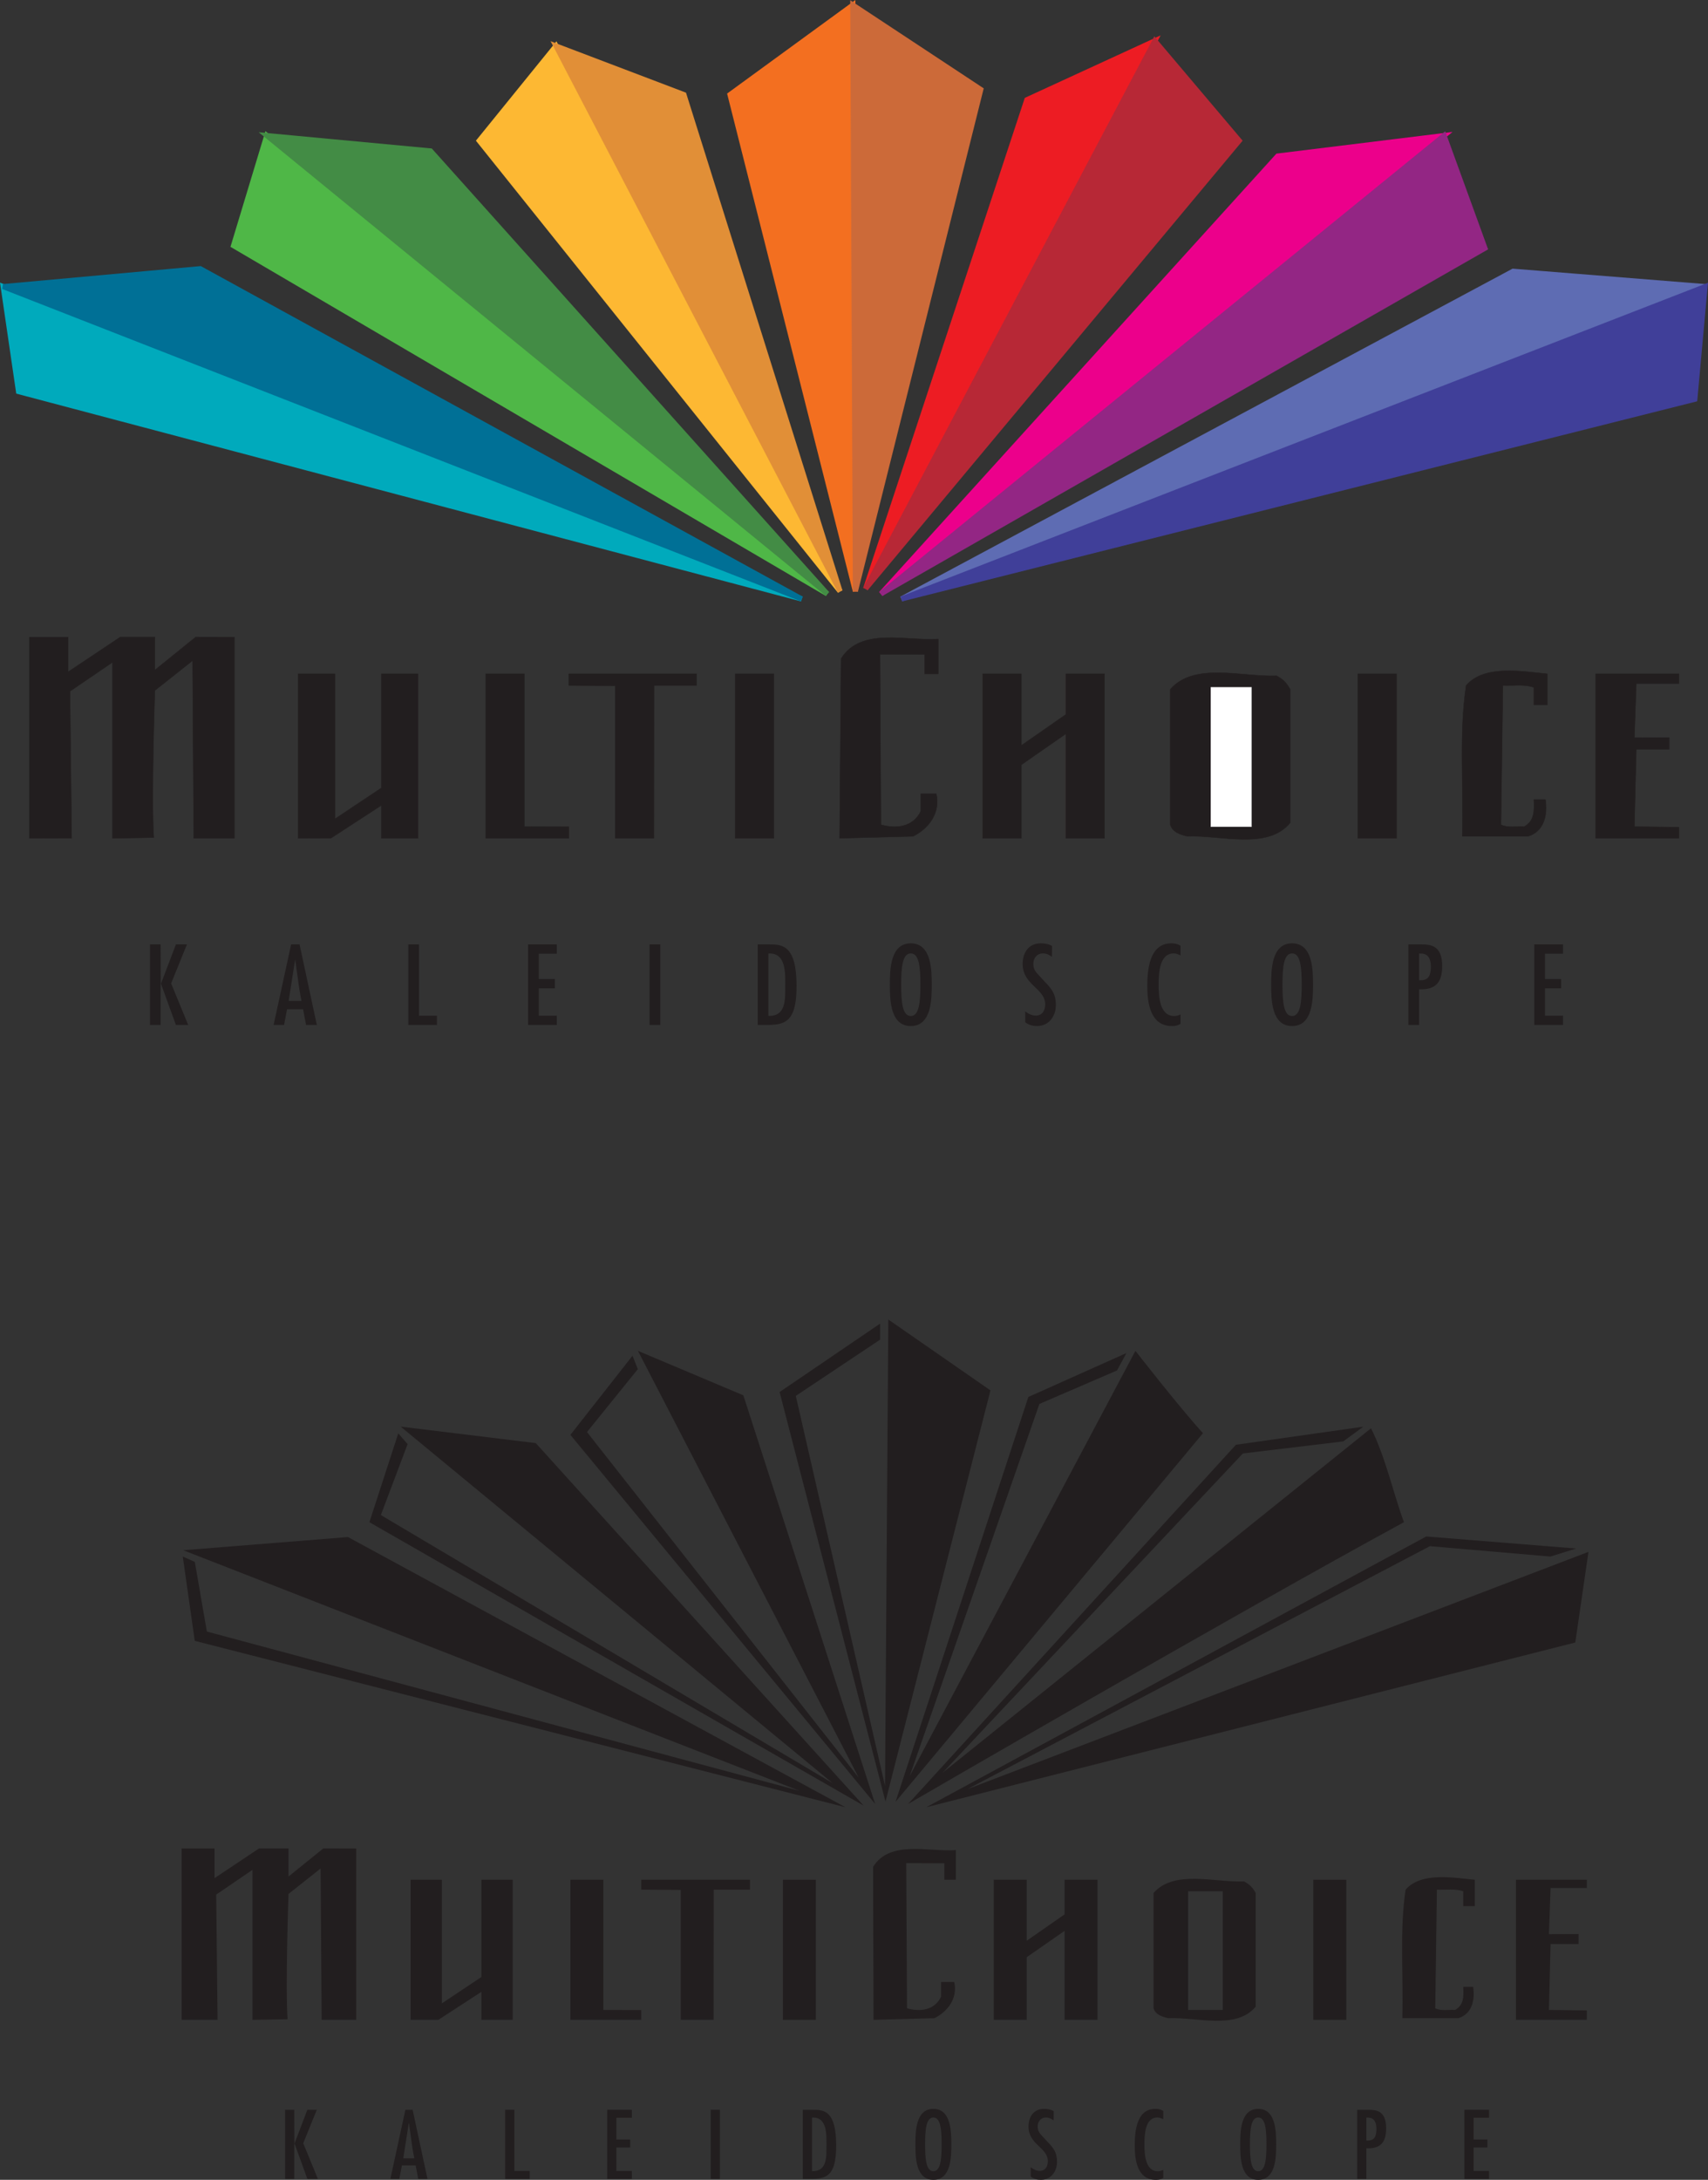 <?xml version="1.0" encoding="UTF-8"?>
<svg xmlns="http://www.w3.org/2000/svg" xmlns:xlink="http://www.w3.org/1999/xlink" width="502.24pt" height="640.81pt" viewBox="0 0 502.24 640.81" version="1.1">
<rect x="0" y="0" width="502.24" height="640.81" fill="#333333" stroke="none"/>
<defs>
<clipPath id="clip1">
  <path d="M 83 620 L 94 620 L 94 640.809 L 83 640.809 Z M 83 620 "/>
</clipPath>
<clipPath id="clip2">
  <path d="M 114 620 L 126 620 L 126 640.809 L 114 640.809 Z M 114 620 "/>
</clipPath>
<clipPath id="clip3">
  <path d="M 148 620 L 156 620 L 156 640.809 L 148 640.809 Z M 148 620 "/>
</clipPath>
<clipPath id="clip4">
  <path d="M 178 620 L 186 620 L 186 640.809 L 178 640.809 Z M 178 620 "/>
</clipPath>
<clipPath id="clip5">
  <path d="M 208 620 L 212 620 L 212 640.809 L 208 640.809 Z M 208 620 "/>
</clipPath>
<clipPath id="clip6">
  <path d="M 236 620 L 246 620 L 246 640.809 L 236 640.809 Z M 236 620 "/>
</clipPath>
<clipPath id="clip7">
  <path d="M 269 619 L 280 619 L 280 640.809 L 269 640.809 Z M 269 619 "/>
</clipPath>
<clipPath id="clip8">
  <path d="M 302 619 L 311 619 L 311 640.809 L 302 640.809 Z M 302 619 "/>
</clipPath>
<clipPath id="clip9">
  <path d="M 333 619 L 343 619 L 343 640.809 L 333 640.809 Z M 333 619 "/>
</clipPath>
<clipPath id="clip10">
  <path d="M 364 619 L 376 619 L 376 640.809 L 364 640.809 Z M 364 619 "/>
</clipPath>
<clipPath id="clip11">
  <path d="M 399 620 L 408 620 L 408 640.809 L 399 640.809 Z M 399 620 "/>
</clipPath>
<clipPath id="clip12">
  <path d="M 430 620 L 438 620 L 438 640.809 L 430 640.809 Z M 430 620 "/>
</clipPath>
<clipPath id="clip13">
  <path d="M 256 71 L 502.238 71 L 502.238 185 L 256 185 Z M 256 71 "/>
</clipPath>
<clipPath id="clip14">
  <path d="M 256 76 L 502.238 76 L 502.238 185 L 256 185 Z M 256 76 "/>
</clipPath>
</defs>
<g id="surface1">
<g clip-path="url(#clip1)" clip-rule="nonzero">
<path style=" stroke:none;fill-rule:evenodd;fill:rgb(13.3%,11.8%,12.199%);fill-opacity:1;" d="M 83.828 620.219 L 83.828 640.539 L 86.523 640.539 L 86.523 630.055 L 86.578 630.055 L 90.379 640.539 L 93.477 640.539 L 89.164 630.055 L 93.156 620.219 L 90.379 620.219 L 86.633 630.055 L 86.551 630.055 L 86.523 620.219 "/>
</g>
<g clip-path="url(#clip2)" clip-rule="nonzero">
<path style=" stroke:none;fill-rule:evenodd;fill:rgb(13.3%,11.8%,12.199%);fill-opacity:1;" d="M 121.82 634.477 L 118.586 634.477 L 120.203 624.152 L 120.258 624.152 L 121.285 631.539 Z M 119.207 620.219 L 114.785 640.539 L 117.43 640.539 L 118.184 636.578 L 122.227 636.578 L 122.98 640.539 L 125.703 640.539 L 121.336 620.219 "/>
</g>
<g clip-path="url(#clip3)" clip-rule="nonzero">
<path style=" stroke:none;fill-rule:evenodd;fill:rgb(13.3%,11.8%,12.199%);fill-opacity:1;" d="M 148.547 620.219 L 148.547 640.539 L 155.77 640.539 L 155.77 638.195 L 151.246 638.195 L 151.246 620.219 "/>
</g>
<g clip-path="url(#clip4)" clip-rule="nonzero">
<path style=" stroke:none;fill-rule:evenodd;fill:rgb(13.3%,11.8%,12.199%);fill-opacity:1;" d="M 178.555 620.219 L 178.555 640.539 L 185.801 640.539 L 185.801 638.195 L 181.246 638.195 L 181.246 631.297 L 185.316 631.297 L 185.316 628.949 L 181.246 628.949 L 181.246 622.562 L 185.801 622.562 L 185.801 620.219 "/>
</g>
<g clip-path="url(#clip5)" clip-rule="nonzero">
<path style=" stroke:none;fill-rule:evenodd;fill:rgb(13.3%,11.8%,12.199%);fill-opacity:1;" d="M 208.98 640.539 L 211.68 640.539 L 211.68 620.219 L 208.98 620.219 Z M 208.98 640.539 "/>
</g>
<g clip-path="url(#clip6)" clip-rule="nonzero">
<path style=" stroke:none;fill-rule:evenodd;fill:rgb(13.3%,11.8%,12.199%);fill-opacity:1;" d="M 243.02 630.73 C 243.02 634.18 243.211 638.383 238.766 638.25 L 238.766 622.508 C 243.316 622.238 243.02 627.602 243.02 630.73 M 236.066 620.219 L 236.066 640.539 L 237.926 640.539 C 242.754 640.539 245.879 640.109 245.879 630.73 C 245.879 620.434 242.27 620.219 239.09 620.219 "/>
</g>
<g clip-path="url(#clip7)" clip-rule="nonzero">
<path style=" stroke:none;fill-rule:evenodd;fill:rgb(13.3%,11.8%,12.199%);fill-opacity:1;" d="M 274.461 622.48 C 276.59 622.48 276.883 626.066 276.883 630.379 C 276.883 634.691 276.59 638.277 274.461 638.277 C 272.328 638.277 272.031 634.691 272.031 630.379 C 272.031 626.066 272.328 622.48 274.461 622.48 M 274.461 619.949 C 269.23 619.949 269.176 626.711 269.176 630.379 C 269.176 634.043 269.23 640.809 274.461 640.809 C 279.688 640.809 279.738 634.043 279.738 630.379 C 279.738 626.711 279.688 619.949 274.461 619.949 "/>
</g>
<g clip-path="url(#clip8)" clip-rule="nonzero">
<path style=" stroke:none;fill-rule:evenodd;fill:rgb(13.3%,11.8%,12.199%);fill-opacity:1;" d="M 309.848 620.621 C 308.984 620.109 308.016 619.949 306.992 619.949 C 303.945 619.949 302.434 622.293 302.434 625.148 C 302.434 630.488 308.121 631.297 308.121 635.336 C 308.121 636.848 307.422 638.168 305.754 638.168 C 304.699 638.168 303.891 637.711 303.082 637.117 L 303.082 639.84 C 303.918 640.512 304.996 640.809 306.047 640.809 C 309.039 640.809 310.82 638.355 310.82 635.5 C 310.82 632.75 309.766 631.402 307.934 629.543 L 305.887 627.305 C 305.348 626.605 305.133 625.984 305.133 625.098 C 305.133 623.695 306.047 622.48 307.531 622.48 C 308.445 622.48 309.121 622.832 309.82 623.344 "/>
</g>
<g clip-path="url(#clip9)" clip-rule="nonzero">
<path style=" stroke:none;fill-rule:evenodd;fill:rgb(13.3%,11.8%,12.199%);fill-opacity:1;" d="M 342.055 620.539 C 341.27 620.082 340.621 619.949 339.707 619.949 C 334.184 619.949 333.672 626.633 333.672 630.703 C 333.672 634.961 334.398 640.809 339.895 640.809 C 340.676 640.809 341.379 640.676 342.055 640.242 L 342.055 637.871 C 341.539 638.141 341.027 638.277 340.438 638.277 C 336.742 638.277 336.527 633.207 336.527 630.512 C 336.527 627.98 336.555 622.48 340.324 622.48 C 340.945 622.48 341.512 622.723 342.055 622.992 "/>
</g>
<g clip-path="url(#clip10)" clip-rule="nonzero">
<path style=" stroke:none;fill-rule:evenodd;fill:rgb(13.3%,11.8%,12.199%);fill-opacity:1;" d="M 369.977 622.48 C 372.105 622.48 372.402 626.066 372.402 630.379 C 372.402 634.691 372.105 638.277 369.977 638.277 C 367.844 638.277 367.547 634.691 367.547 630.379 C 367.547 626.066 367.844 622.48 369.977 622.48 M 369.977 619.949 C 364.746 619.949 364.688 626.711 364.688 630.379 C 364.688 634.043 364.746 640.809 369.977 640.809 C 375.203 640.809 375.258 634.043 375.258 630.379 C 375.258 626.711 375.203 619.949 369.977 619.949 "/>
</g>
<g clip-path="url(#clip11)" clip-rule="nonzero">
<path style=" stroke:none;fill-rule:evenodd;fill:rgb(13.3%,11.8%,12.199%);fill-opacity:1;" d="M 402.156 622.508 C 404.203 622.508 404.742 624.043 404.742 625.879 C 404.742 628.141 404.098 629.41 401.781 629.246 L 401.781 622.508 Z M 401.781 640.539 L 401.781 631.539 C 405.98 631.699 407.598 629.785 407.598 625.66 C 407.598 620.434 404.637 620.219 402.316 620.219 L 399.086 620.219 L 399.086 640.539 "/>
</g>
<g clip-path="url(#clip12)" clip-rule="nonzero">
<path style=" stroke:none;fill-rule:evenodd;fill:rgb(13.3%,11.8%,12.199%);fill-opacity:1;" d="M 430.609 620.219 L 430.609 640.539 L 437.863 640.539 L 437.863 638.195 L 433.309 638.195 L 433.309 631.297 L 437.379 631.297 L 437.379 628.949 L 433.309 628.949 L 433.309 622.562 L 437.863 622.562 L 437.863 620.219 "/>
</g>
<path style=" stroke:none;fill-rule:evenodd;fill:rgb(13.3%,11.8%,12.199%);fill-opacity:1;" d="M 291.246 408.734 L 260.379 529.609 L 229.242 409.219 L 258.805 389.102 L 258.805 393.824 L 234.008 410.355 L 260.242 524.988 L 261.215 387.902 "/>
<path style=" stroke:none;fill-rule:evenodd;fill:rgb(13.3%,11.8%,12.199%);fill-opacity:1;" d="M 218.586 410.188 L 257.34 530.316 L 167.723 421.812 L 185.988 398.547 L 187.562 402.484 L 172.605 420.98 L 252.496 522.566 L 187.582 397.109 "/>
<path style=" stroke:none;fill-rule:evenodd;fill:rgb(13.3%,11.8%,12.199%);fill-opacity:1;" d="M 353.734 421.328 L 263.328 529.707 L 302.387 410.672 L 331.223 397.762 L 328.465 402.875 L 305.637 412.719 L 267.512 522.082 L 333.875 397.109 C 333.875 397.109 346.59 413.457 353.734 421.328 "/>
<path style=" stroke:none;fill-rule:evenodd;fill:rgb(13.3%,11.8%,12.199%);fill-opacity:1;" d="M 253.945 530.801 L 108.621 447.484 L 117.109 421.375 L 119.863 424.523 L 111.992 445.383 L 244.828 524.195 L 117.824 419.391 L 157.547 424.234 "/>
<path style=" stroke:none;fill-rule:evenodd;fill:rgb(13.3%,11.8%,12.199%);fill-opacity:1;" d="M 412.836 447.484 C 363.789 474.129 267.027 530.316 267.027 530.316 L 363.426 424.719 L 400.887 419.406 L 394.984 423.734 L 365.465 427.277 L 277.199 521.113 L 403.148 419.875 C 407.387 428.23 409.809 439.371 412.836 447.484 "/>
<path style=" stroke:none;fill-rule:evenodd;fill:rgb(13.3%,11.8%,12.199%);fill-opacity:1;" d="M 248.617 531.285 L 57.273 482.363 L 53.742 457.582 L 57.285 459.156 L 60.828 479.625 L 235.055 526.441 L 53.883 455.723 L 102.324 451.848 "/>
<path style=" stroke:none;fill-rule:evenodd;fill:rgb(13.3%,11.8%,12.199%);fill-opacity:1;" d="M 463.469 455.223 L 455.891 457.582 L 420.469 454.531 L 284.465 525.957 L 467.09 456.203 L 463.215 482.848 L 272.355 531.285 L 419.387 451.68 "/>
<path style=" stroke:none;fill-rule:evenodd;fill:rgb(13.3%,11.8%,12.199%);fill-opacity:1;" d="M 63.086 552.117 L 76.176 543.383 L 84.836 543.383 L 84.836 551.648 L 95.07 543.383 L 104.746 543.398 L 104.746 593.773 L 94.574 593.773 L 94.281 549.285 L 84.836 556.766 C 84.836 556.766 83.887 584.129 84.562 593.609 L 74.23 593.773 L 74.23 549.695 L 63.57 556.961 L 63.977 593.762 L 53.398 593.773 L 53.398 543.398 L 63.086 543.398 "/>
<path style=" stroke:none;fill-rule:evenodd;fill:rgb(13.3%,11.8%,12.199%);fill-opacity:1;" d="M 281.074 552.602 L 277.684 552.602 L 277.684 547.758 L 266.477 547.711 L 266.711 590.383 C 270.586 591.473 274.777 590.988 276.715 586.992 L 276.715 582.633 L 280.59 582.633 C 281.68 587.477 278.652 591.352 274.777 593.289 L 256.863 593.773 L 256.734 548.793 C 261.699 540.801 273.266 544.465 281.074 543.883 "/>
<path style=" stroke:none;fill-rule:evenodd;fill:rgb(13.3%,11.8%,12.199%);fill-opacity:1;" d="M 129.938 588.93 L 141.562 581.18 L 141.562 552.602 L 150.766 552.602 L 150.766 593.773 L 141.562 593.773 L 141.562 585.539 L 128.918 593.762 L 120.734 593.773 L 120.734 552.602 L 129.938 552.602 "/>
<path style=" stroke:none;fill-rule:evenodd;fill:rgb(13.3%,11.8%,12.199%);fill-opacity:1;" d="M 177.41 590.867 L 188.551 590.898 L 188.551 593.773 L 167.723 593.773 L 167.723 552.602 L 177.41 552.602 "/>
<path style=" stroke:none;fill-rule:evenodd;fill:rgb(13.3%,11.8%,12.199%);fill-opacity:1;" d="M 220.523 555.508 L 209.867 555.508 L 209.832 593.773 L 200.176 593.773 L 200.176 555.582 L 188.551 555.508 L 188.551 552.602 L 220.523 552.602 "/>
<path style=" stroke:none;fill-rule:evenodd;fill:rgb(13.3%,11.8%,12.199%);fill-opacity:1;" d="M 230.211 593.773 L 239.898 593.773 L 239.898 552.602 L 230.211 552.602 Z M 230.211 593.773 "/>
<path style=" stroke:none;fill-rule:evenodd;fill:rgb(13.3%,11.8%,12.199%);fill-opacity:1;" d="M 301.902 570.523 L 313.047 562.773 L 313.047 552.602 L 322.734 552.602 L 322.734 593.773 L 313.047 593.773 L 313.047 567.617 L 301.902 575.367 L 301.902 593.773 L 292.215 593.773 L 292.215 552.602 L 301.902 552.602 "/>
<path style=" stroke:none;fill-rule:evenodd;fill:rgb(13.3%,11.8%,12.199%);fill-opacity:1;" d="M 386.191 593.773 L 395.883 593.773 L 395.883 552.602 L 386.191 552.602 Z M 386.191 593.773 "/>
<path style=" stroke:none;fill-rule:evenodd;fill:rgb(13.3%,11.8%,12.199%);fill-opacity:1;" d="M 433.664 560.352 L 430.273 560.352 L 430.273 555.992 C 427.973 555.145 425.066 555.629 422.523 555.508 L 422.039 590.383 C 423.734 591.23 425.914 590.746 427.852 590.867 C 430.52 589.414 430.395 586.75 430.273 584.086 L 433.184 584.086 C 433.785 587.961 432.816 592.078 428.82 593.289 L 412.352 593.289 C 412.715 580.695 411.504 567.496 413.32 555.508 C 417.922 550.18 427.652 552.039 433.664 552.602 "/>
<path style=" stroke:none;fill-rule:evenodd;fill:rgb(13.3%,11.8%,12.199%);fill-opacity:1;" d="M 466.605 555.023 L 455.949 555.023 L 455.465 568.586 L 464.184 568.555 L 464.184 571.492 L 455.949 571.492 L 455.465 590.867 L 466.605 591.004 L 466.605 593.773 L 445.773 593.773 L 445.773 552.602 L 466.605 552.602 "/>
<path style=" stroke:none;fill-rule:evenodd;fill:rgb(13.3%,11.8%,12.199%);fill-opacity:1;" d="M 369.238 556.477 L 369.238 589.898 C 363.547 596.801 351.801 592.926 343.562 593.289 C 341.867 592.926 339.809 592.32 339.203 590.383 L 339.203 556.477 C 345.258 549.574 357.246 553.449 365.848 553.086 C 367.543 554.055 368.27 554.781 369.238 556.477 M 359.551 590.867 L 349.375 590.867 L 349.375 555.992 L 359.551 555.992 "/>
<path style=" stroke:none;fill-rule:evenodd;fill:rgb(0%,66.699%,73.7%);fill-opacity:1;" d="M 235.727 176.07 L 5.445 115.109 L 0.934 84.258 "/>
<path style="fill:none;stroke-width:15.05;stroke-linecap:butt;stroke-linejoin:miter;stroke:rgb(0%,66.699%,73.7%);stroke-opacity:1;stroke-miterlimit:3.864;" d="M 2357.266 4647.397 L 54.453 5257.006 L 9.336 5565.522 Z M 2357.266 4647.397 " transform="matrix(0.1,0,0,-0.1,0,640.81)"/>
<path style=" stroke:none;fill-rule:evenodd;fill:rgb(0%,43.9%,58.8%);fill-opacity:1;" d="M 235.727 176.07 L 0.934 84.258 L 58.879 78.988 "/>
<path style="fill:none;stroke-width:15.05;stroke-linecap:butt;stroke-linejoin:miter;stroke:rgb(0%,43.9%,58.8%);stroke-opacity:1;stroke-miterlimit:3.864;" d="M 2357.266 4647.397 L 9.336 5565.522 L 588.789 5618.217 Z M 2357.266 4647.397 " transform="matrix(0.1,0,0,-0.1,0,640.81)"/>
<path style=" stroke:none;fill-rule:evenodd;fill:rgb(31%,71.799%,27.8%);fill-opacity:1;" d="M 243.254 174.562 L 68.66 72.215 L 78.445 39.855 "/>
<path style="fill:none;stroke-width:15.05;stroke-linecap:butt;stroke-linejoin:miter;stroke:rgb(31%,71.799%,27.8%);stroke-opacity:1;stroke-miterlimit:3.864;" d="M 2432.539 4662.475 L 686.602 5685.952 L 784.453 6009.545 Z M 2432.539 4662.475 " transform="matrix(0.1,0,0,-0.1,0,640.81)"/>
<path style=" stroke:none;fill-rule:evenodd;fill:rgb(26.299%,54.9%,27.1%);fill-opacity:1;" d="M 243.254 174.562 L 78.445 39.855 L 126.605 44.371 "/>
<path style="fill:none;stroke-width:15.05;stroke-linecap:butt;stroke-linejoin:miter;stroke:rgb(26.299%,54.9%,27.1%);stroke-opacity:1;stroke-miterlimit:3.864;" d="M 2432.539 4662.475 L 784.453 6009.545 L 1266.055 5964.389 Z M 2432.539 4662.475 " transform="matrix(0.1,0,0,-0.1,0,640.81)"/>
<path style=" stroke:none;fill-rule:evenodd;fill:rgb(99.199%,72.198%,20%);fill-opacity:1;" d="M 247.016 173.812 L 140.906 41.359 L 163.484 13.516 "/>
<path style="fill:none;stroke-width:15.05;stroke-linecap:butt;stroke-linejoin:miter;stroke:rgb(99.199%,72.198%,20%);stroke-opacity:1;stroke-miterlimit:3.864;" d="M 2470.156 4669.975 L 1409.062 5994.506 L 1634.844 6272.944 Z M 2470.156 4669.975 " transform="matrix(0.1,0,0,-0.1,0,640.81)"/>
<path style=" stroke:none;fill-rule:evenodd;fill:rgb(88.199%,56.099%,21.599%);fill-opacity:1;" d="M 247.016 173.812 L 163.484 13.516 L 201.109 27.816 "/>
<path style="fill:none;stroke-width:15.05;stroke-linecap:butt;stroke-linejoin:miter;stroke:rgb(88.199%,56.099%,21.599%);stroke-opacity:1;stroke-miterlimit:3.864;" d="M 2470.156 4669.975 L 1634.844 6272.944 L 2011.094 6129.936 Z M 2470.156 4669.975 " transform="matrix(0.1,0,0,-0.1,0,640.81)"/>
<path style=" stroke:none;fill-rule:evenodd;fill:rgb(95.299%,43.5%,12.5%);fill-opacity:1;" d="M 251.531 173.812 L 214.656 27.816 L 250.777 1.477 "/>
<path style="fill:none;stroke-width:15.05;stroke-linecap:butt;stroke-linejoin:miter;stroke:rgb(95.299%,43.5%,12.5%);stroke-opacity:1;stroke-miterlimit:3.864;" d="M 2515.312 4669.975 L 2146.562 6129.936 L 2507.773 6393.334 Z M 2515.312 4669.975 " transform="matrix(0.1,0,0,-0.1,0,640.81)"/>
<path style=" stroke:none;fill-rule:evenodd;fill:rgb(79.999%,41.599%,22.4%);fill-opacity:1;" d="M 251.531 173.812 L 288.406 26.309 L 250.777 1.477 "/>
<path style="fill:none;stroke-width:15.05;stroke-linecap:butt;stroke-linejoin:miter;stroke:rgb(79.999%,41.599%,22.4%);stroke-opacity:1;stroke-miterlimit:3.864;" d="M 2515.312 4669.975 L 2884.062 6145.014 L 2507.773 6393.334 Z M 2515.312 4669.975 " transform="matrix(0.1,0,0,-0.1,0,640.81)"/>
<path style=" stroke:none;fill-rule:evenodd;fill:rgb(92.899%,10.999%,13.699%);fill-opacity:1;" d="M 254.539 173.059 L 301.953 29.32 L 339.578 12.012 "/>
<path style="fill:none;stroke-width:15.05;stroke-linecap:butt;stroke-linejoin:miter;stroke:rgb(92.899%,10.999%,13.699%);stroke-opacity:1;stroke-miterlimit:3.864;" d="M 2545.391 4677.514 L 3019.531 6114.897 L 3395.781 6287.983 Z M 2545.391 4677.514 " transform="matrix(0.1,0,0,-0.1,0,640.81)"/>
<path style=" stroke:none;fill-rule:evenodd;fill:rgb(71.799%,15.7%,21.199%);fill-opacity:1;" d="M 254.539 173.059 L 339.578 12.012 L 364.414 41.359 "/>
<path style="fill:none;stroke-width:15.05;stroke-linecap:butt;stroke-linejoin:miter;stroke:rgb(71.799%,15.7%,21.199%);stroke-opacity:1;stroke-miterlimit:3.864;" d="M 2545.391 4677.514 L 3395.781 6287.983 L 3644.141 5994.506 Z M 2545.391 4677.514 " transform="matrix(0.1,0,0,-0.1,0,640.81)"/>
<path style=" stroke:none;fill-rule:evenodd;fill:rgb(92.499%,0%,54.5%);fill-opacity:1;" d="M 259.059 174.562 L 375.703 45.875 L 424.621 39.855 "/>
<path style="fill:none;stroke-width:15.05;stroke-linecap:butt;stroke-linejoin:miter;stroke:rgb(92.499%,0%,54.5%);stroke-opacity:1;stroke-miterlimit:3.864;" d="M 2590.586 4662.475 L 3757.031 5949.35 L 4246.211 6009.545 Z M 2590.586 4662.475 " transform="matrix(0.1,0,0,-0.1,0,640.81)"/>
<path style=" stroke:none;fill-rule:evenodd;fill:rgb(57.599%,14.899%,51.799%);fill-opacity:1;" d="M 259.059 174.562 L 436.66 72.969 L 424.621 39.855 "/>
<path style="fill:none;stroke-width:15.05;stroke-linecap:butt;stroke-linejoin:miter;stroke:rgb(57.599%,14.899%,51.799%);stroke-opacity:1;stroke-miterlimit:3.864;" d="M 2590.586 4662.475 L 4366.602 5678.413 L 4246.211 6009.545 Z M 2590.586 4662.475 " transform="matrix(0.1,0,0,-0.1,0,640.81)"/>
<path style=" stroke:none;fill-rule:evenodd;fill:rgb(36.899%,42.4%,70.2%);fill-opacity:1;" d="M 265.078 176.07 L 444.938 79.742 L 501.379 84.258 "/>
<g clip-path="url(#clip13)" clip-rule="nonzero">
<path style="fill:none;stroke-width:15.05;stroke-linecap:butt;stroke-linejoin:miter;stroke:rgb(36.899%,42.4%,70.2%);stroke-opacity:1;stroke-miterlimit:3.864;" d="M 2650.781 4647.397 L 4449.375 5610.678 L 5013.789 5565.522 Z M 2650.781 4647.397 " transform="matrix(0.1,0,0,-0.1,0,640.81)"/>
</g>
<path style=" stroke:none;fill-rule:evenodd;fill:rgb(25.099%,24.699%,59.999%);fill-opacity:1;" d="M 265.078 176.07 L 501.379 84.258 L 498.367 117.367 "/>
<g clip-path="url(#clip14)" clip-rule="nonzero">
<path style="fill:none;stroke-width:15.05;stroke-linecap:butt;stroke-linejoin:miter;stroke:rgb(25.099%,24.699%,59.999%);stroke-opacity:1;stroke-miterlimit:3.864;" d="M 2650.781 4647.397 L 5013.789 5565.522 L 4983.672 5234.428 Z M 2650.781 4647.397 " transform="matrix(0.1,0,0,-0.1,0,640.81)"/>
</g>
<path style=" stroke:none;fill-rule:evenodd;fill:rgb(13.3%,11.8%,12.199%);fill-opacity:1;" d="M 44.098 277.629 L 44.098 301.316 L 47.238 301.316 L 47.238 289.098 L 47.301 289.098 L 51.73 301.316 L 55.344 301.316 L 50.32 289.098 L 54.969 277.629 L 51.73 277.629 L 47.363 289.098 L 47.27 289.098 L 47.238 277.629 "/>
<path style=" stroke:none;fill-rule:evenodd;fill:rgb(13.3%,11.8%,12.199%);fill-opacity:1;" d="M 88.648 294.25 L 84.879 294.25 L 86.766 282.219 L 86.828 282.219 L 88.02 290.824 Z M 85.602 277.629 L 80.449 301.32 L 83.527 301.32 L 84.406 296.699 L 89.121 296.699 L 90 301.32 L 93.172 301.32 L 88.086 277.629 "/>
<path style=" stroke:none;fill-rule:evenodd;fill:rgb(13.3%,11.8%,12.199%);fill-opacity:1;" d="M 120.066 277.629 L 120.066 301.316 L 128.488 301.316 L 128.488 298.586 L 123.211 298.586 L 123.211 277.629 "/>
<path style=" stroke:none;fill-rule:evenodd;fill:rgb(13.3%,11.8%,12.199%);fill-opacity:1;" d="M 155.285 277.629 L 155.285 301.316 L 163.738 301.316 L 163.738 298.586 L 158.43 298.586 L 158.43 290.543 L 163.172 290.543 L 163.172 287.809 L 158.43 287.809 L 158.43 280.363 L 163.738 280.363 L 163.738 277.629 "/>
<path style=" stroke:none;fill-rule:evenodd;fill:rgb(13.3%,11.8%,12.199%);fill-opacity:1;" d="M 191.004 301.316 L 194.148 301.316 L 194.148 277.629 L 191.004 277.629 Z M 191.004 301.316 "/>
<path style=" stroke:none;fill-rule:evenodd;fill:rgb(13.3%,11.8%,12.199%);fill-opacity:1;" d="M 230.902 289.883 C 230.902 293.902 231.125 298.805 225.941 298.648 L 225.941 280.301 C 231.25 279.984 230.902 286.238 230.902 289.883 M 222.801 277.629 L 222.801 301.32 L 224.965 301.32 C 230.59 301.32 234.234 300.816 234.234 289.883 C 234.234 277.883 230.023 277.629 226.316 277.629 "/>
<path style=" stroke:none;fill-rule:evenodd;fill:rgb(13.3%,11.8%,12.199%);fill-opacity:1;" d="M 267.82 280.27 C 270.301 280.27 270.648 284.445 270.648 289.473 C 270.648 294.5 270.301 298.68 267.82 298.68 C 265.34 298.68 264.992 294.5 264.992 289.473 C 264.992 284.445 265.34 280.27 267.82 280.27 M 267.82 277.316 C 261.727 277.316 261.664 285.203 261.664 289.473 C 261.664 293.746 261.727 301.633 267.82 301.633 C 273.914 301.633 273.98 293.746 273.98 289.473 C 273.98 285.203 273.914 277.316 267.82 277.316 "/>
<path style=" stroke:none;fill-rule:evenodd;fill:rgb(13.3%,11.8%,12.199%);fill-opacity:1;" d="M 309.352 278.102 C 308.348 277.504 307.215 277.316 306.02 277.316 C 302.469 277.316 300.711 280.051 300.711 283.379 C 300.711 289.602 307.34 290.543 307.34 295.254 C 307.34 297.016 306.523 298.555 304.574 298.555 C 303.352 298.555 302.406 298.02 301.465 297.328 L 301.465 300.504 C 302.438 301.289 303.695 301.633 304.922 301.633 C 308.41 301.633 310.48 298.773 310.48 295.445 C 310.48 292.238 309.254 290.668 307.121 288.5 L 304.73 285.895 C 304.105 285.074 303.852 284.352 303.852 283.316 C 303.852 281.684 304.922 280.27 306.648 280.27 C 307.719 280.27 308.504 280.676 309.32 281.273 "/>
<path style=" stroke:none;fill-rule:evenodd;fill:rgb(13.3%,11.8%,12.199%);fill-opacity:1;" d="M 347.141 278.008 C 346.227 277.473 345.473 277.316 344.406 277.316 C 337.965 277.316 337.367 285.105 337.367 289.852 C 337.367 294.816 338.215 301.633 344.625 301.633 C 345.535 301.633 346.355 301.477 347.141 300.973 L 347.141 298.211 C 346.539 298.523 345.945 298.68 345.254 298.68 C 340.949 298.68 340.699 292.773 340.699 289.633 C 340.699 286.68 340.73 280.27 345.129 280.27 C 345.852 280.27 346.512 280.551 347.141 280.867 "/>
<path style=" stroke:none;fill-rule:evenodd;fill:rgb(13.3%,11.8%,12.199%);fill-opacity:1;" d="M 379.941 280.27 C 382.422 280.27 382.77 284.445 382.77 289.473 C 382.77 294.5 382.422 298.68 379.941 298.68 C 377.461 298.68 377.113 294.5 377.113 289.473 C 377.113 284.445 377.461 280.27 379.941 280.27 M 379.941 277.316 C 373.844 277.316 373.785 285.203 373.785 289.473 C 373.785 293.746 373.844 301.633 379.941 301.633 C 386.035 301.633 386.098 293.746 386.098 289.473 C 386.098 285.203 386.035 277.316 379.941 277.316 "/>
<path style=" stroke:none;fill-rule:evenodd;fill:rgb(13.3%,11.8%,12.199%);fill-opacity:1;" d="M 417.73 280.301 C 420.121 280.301 420.746 282.09 420.746 284.227 C 420.746 286.867 419.992 288.344 417.289 288.152 L 417.289 280.301 Z M 417.289 301.32 L 417.289 290.824 C 422.191 291.012 424.078 288.781 424.078 283.977 C 424.078 277.883 420.621 277.629 417.922 277.629 L 414.148 277.629 L 414.148 301.32 "/>
<path style=" stroke:none;fill-rule:evenodd;fill:rgb(13.3%,11.8%,12.199%);fill-opacity:1;" d="M 451.156 277.629 L 451.156 301.316 L 459.609 301.316 L 459.609 298.586 L 454.301 298.586 L 454.301 290.543 L 459.043 290.543 L 459.043 287.809 L 454.301 287.809 L 454.301 280.363 L 459.609 280.363 L 459.609 277.629 "/>
<path style=" stroke:none;fill-rule:evenodd;fill:rgb(13.3%,11.8%,12.199%);fill-opacity:1;" d="M 20.016 197.523 L 35.379 187.273 L 45.543 187.273 L 45.543 196.977 L 57.555 187.273 L 68.914 187.289 L 68.914 246.426 L 56.977 246.426 L 56.633 194.203 L 45.543 202.98 C 45.543 202.98 44.43 235.102 45.223 246.23 L 33.094 246.426 L 33.094 194.684 L 20.582 203.211 L 21.059 246.406 L 8.645 246.426 L 8.645 187.289 L 20.016 187.289 "/>
<path style="fill:none;stroke-width:1.2;stroke-linecap:butt;stroke-linejoin:miter;stroke:rgb(13.3%,11.8%,12.199%);stroke-opacity:1;stroke-miterlimit:3.864;" d="M 200.156 4432.866 L 353.789 4535.366 L 455.43 4535.366 L 455.43 4438.334 L 575.547 4535.366 L 689.141 4535.209 L 689.141 3943.842 L 569.766 3943.842 L 566.328 4466.069 L 455.43 4378.295 C 455.43 4378.295 444.297 4057.084 452.227 3945.795 L 330.938 3943.842 L 330.938 4461.264 L 205.82 4375.991 L 210.586 3944.037 L 86.445 3943.842 L 86.445 4535.209 L 200.156 4535.209 Z M 200.156 4432.866 " transform="matrix(0.1,0,0,-0.1,0,640.81)"/>
<path style=" stroke:none;fill-rule:evenodd;fill:rgb(13.3%,11.8%,12.199%);fill-opacity:1;" d="M 275.891 198.094 L 271.91 198.094 L 271.91 192.406 L 258.754 192.355 L 259.031 242.445 C 263.578 243.723 268.496 243.156 270.773 238.465 L 270.773 233.348 L 275.324 233.348 C 276.602 239.031 273.047 243.582 268.496 245.855 L 246.891 246.426 L 247.32 193.625 C 253.148 184.242 266.727 188.543 275.891 187.859 "/>
<path style="fill:none;stroke-width:1.2;stroke-linecap:butt;stroke-linejoin:miter;stroke:rgb(13.3%,11.8%,12.199%);stroke-opacity:1;stroke-miterlimit:3.864;" d="M 2758.906 4427.163 L 2719.102 4427.163 L 2719.102 4484.038 L 2587.539 4484.545 L 2590.312 3983.647 C 2635.781 3970.873 2684.961 3976.537 2707.734 4023.452 L 2707.734 4074.623 L 2753.242 4074.623 C 2766.016 4017.787 2730.469 3972.28 2684.961 3949.545 L 2468.906 3943.842 L 2473.203 4471.85 C 2531.484 4565.678 2667.266 4522.67 2758.906 4529.506 Z M 2758.906 4427.163 " transform="matrix(0.1,0,0,-0.1,0,640.81)"/>
<path style=" stroke:none;fill-rule:evenodd;fill:rgb(13.3%,11.8%,12.199%);fill-opacity:1;" d="M 98.484 240.738 L 112.129 231.641 L 112.129 198.094 L 122.934 198.094 L 122.934 246.426 L 112.129 246.426 L 112.129 236.758 L 97.289 246.406 L 87.68 246.426 L 87.68 198.094 L 98.484 198.094 "/>
<path style="fill:none;stroke-width:1.2;stroke-linecap:butt;stroke-linejoin:miter;stroke:rgb(13.3%,11.8%,12.199%);stroke-opacity:1;stroke-miterlimit:3.864;" d="M 984.844 4000.717 L 1121.289 4091.694 L 1121.289 4427.163 L 1229.336 4427.163 L 1229.336 3943.842 L 1121.289 3943.842 L 1121.289 4040.522 L 972.891 3944.037 L 876.797 3943.842 L 876.797 4427.163 L 984.844 4427.163 Z M 984.844 4000.717 " transform="matrix(0.1,0,0,-0.1,0,640.81)"/>
<path style=" stroke:none;fill-rule:evenodd;fill:rgb(13.3%,11.8%,12.199%);fill-opacity:1;" d="M 154.207 243.012 L 167.285 243.051 L 167.285 246.426 L 142.836 246.426 L 142.836 198.094 L 154.207 198.094 "/>
<path style="fill:none;stroke-width:1.2;stroke-linecap:butt;stroke-linejoin:miter;stroke:rgb(13.3%,11.8%,12.199%);stroke-opacity:1;stroke-miterlimit:3.864;" d="M 1542.07 3977.983 L 1672.852 3977.592 L 1672.852 3943.842 L 1428.359 3943.842 L 1428.359 4427.163 L 1542.07 4427.163 Z M 1542.07 3977.983 " transform="matrix(0.1,0,0,-0.1,0,640.81)"/>
<path style=" stroke:none;fill-rule:evenodd;fill:rgb(13.3%,11.8%,12.199%);fill-opacity:1;" d="M 204.812 201.504 L 192.305 201.504 L 192.266 246.426 L 180.934 246.426 L 180.934 201.594 L 167.285 201.504 L 167.285 198.094 L 204.812 198.094 "/>
<path style="fill:none;stroke-width:1.2;stroke-linecap:butt;stroke-linejoin:miter;stroke:rgb(13.3%,11.8%,12.199%);stroke-opacity:1;stroke-miterlimit:3.864;" d="M 2048.125 4393.061 L 1923.047 4393.061 L 1922.656 3943.842 L 1809.336 3943.842 L 1809.336 4392.163 L 1672.852 4393.061 L 1672.852 4427.163 L 2048.125 4427.163 Z M 2048.125 4393.061 " transform="matrix(0.1,0,0,-0.1,0,640.81)"/>
<path style="fill-rule:evenodd;fill:rgb(13.3%,11.8%,12.199%);fill-opacity:1;stroke-width:1.2;stroke-linecap:butt;stroke-linejoin:miter;stroke:rgb(13.3%,11.8%,12.199%);stroke-opacity:1;stroke-miterlimit:3.864;" d="M 2161.875 3943.842 L 2275.586 3943.842 L 2275.586 4427.163 L 2161.875 4427.163 Z M 2161.875 3943.842 " transform="matrix(0.1,0,0,-0.1,0,640.81)"/>
<path style=" stroke:none;fill-rule:evenodd;fill:rgb(13.3%,11.8%,12.199%);fill-opacity:1;" d="M 300.34 219.133 L 313.418 210.035 L 313.418 198.094 L 324.789 198.094 L 324.789 246.426 L 313.418 246.426 L 313.418 215.719 L 300.34 224.816 L 300.34 246.426 L 288.969 246.426 L 288.969 198.094 L 300.34 198.094 "/>
<path style="fill:none;stroke-width:1.2;stroke-linecap:butt;stroke-linejoin:miter;stroke:rgb(13.3%,11.8%,12.199%);stroke-opacity:1;stroke-miterlimit:3.864;" d="M 3003.398 4216.772 L 3134.18 4307.748 L 3134.18 4427.163 L 3247.891 4427.163 L 3247.891 3943.842 L 3134.18 3943.842 L 3134.18 4250.913 L 3003.398 4159.936 L 3003.398 3943.842 L 2889.688 3943.842 L 2889.688 4427.163 L 3003.398 4427.163 Z M 3003.398 4216.772 " transform="matrix(0.1,0,0,-0.1,0,640.81)"/>
<path style=" stroke:none;fill-rule:evenodd;fill:rgb(13.3%,11.8%,12.199%);fill-opacity:1;" d="M 379.379 202.641 L 379.379 241.875 C 372.695 249.977 358.906 245.43 349.238 245.855 C 347.25 245.43 344.836 244.719 344.121 242.445 L 344.121 202.641 C 351.23 194.539 365.305 199.09 375.398 198.66 C 377.387 199.801 378.238 200.652 379.379 202.641 "/>
<path style="fill:none;stroke-width:1.2;stroke-linecap:butt;stroke-linejoin:miter;stroke:rgb(13.3%,11.8%,12.199%);stroke-opacity:1;stroke-miterlimit:3.864;" d="M 3793.789 4381.694 L 3793.789 3989.35 C 3726.953 3908.334 3589.062 3953.803 3492.383 3949.545 C 3472.5 3953.803 3448.359 3960.912 3441.211 3983.647 L 3441.211 4381.694 C 3512.305 4462.709 3653.047 4417.202 3753.984 4421.498 C 3773.867 4410.092 3782.383 4401.577 3793.789 4381.694 Z M 3793.789 4381.694 " transform="matrix(0.1,0,0,-0.1,0,640.81)"/>
<path style="fill-rule:evenodd;fill:rgb(13.3%,11.8%,12.199%);fill-opacity:1;stroke-width:1.2;stroke-linecap:butt;stroke-linejoin:miter;stroke:rgb(13.3%,11.8%,12.199%);stroke-opacity:1;stroke-miterlimit:3.864;" d="M 3992.812 3943.842 L 4106.523 3943.842 L 4106.523 4427.163 L 3992.812 4427.163 Z M 3992.812 3943.842 " transform="matrix(0.1,0,0,-0.1,0,640.81)"/>
<path style=" stroke:none;fill-rule:evenodd;fill:rgb(13.3%,11.8%,12.199%);fill-opacity:1;" d="M 455.004 207.191 L 451.023 207.191 L 451.023 202.074 C 448.32 201.078 444.91 201.648 441.926 201.504 L 441.355 242.445 C 443.348 243.438 445.902 242.871 448.18 243.012 C 451.309 241.309 451.164 238.18 451.023 235.051 L 454.434 235.051 C 455.145 239.602 454.008 244.434 449.316 245.855 L 429.984 245.855 C 430.41 231.07 428.988 215.578 431.121 201.504 C 436.523 195.25 447.941 197.438 455.004 198.094 "/>
<path style="fill:none;stroke-width:1.2;stroke-linecap:butt;stroke-linejoin:miter;stroke:rgb(13.3%,11.8%,12.199%);stroke-opacity:1;stroke-miterlimit:3.864;" d="M 4550.039 4336.186 L 4510.234 4336.186 L 4510.234 4387.358 C 4483.203 4397.319 4449.102 4391.616 4419.258 4393.061 L 4413.555 3983.647 C 4433.477 3973.725 4459.023 3979.389 4481.797 3977.983 C 4513.086 3995.014 4511.641 4026.303 4510.234 4057.592 L 4544.336 4057.592 C 4551.445 4012.084 4540.078 3963.764 4493.164 3949.545 L 4299.844 3949.545 C 4304.102 4097.397 4289.883 4252.319 4311.211 4393.061 C 4365.234 4455.6 4479.414 4433.725 4550.039 4427.163 Z M 4550.039 4336.186 " transform="matrix(0.1,0,0,-0.1,0,640.81)"/>
<path style=" stroke:none;fill-rule:evenodd;fill:rgb(13.3%,11.8%,12.199%);fill-opacity:1;" d="M 493.668 200.938 L 481.156 200.938 L 480.59 216.855 L 490.824 216.82 L 490.824 220.27 L 481.156 220.27 L 480.59 243.012 L 493.668 243.176 L 493.668 246.426 L 469.219 246.426 L 469.219 198.094 L 493.668 198.094 "/>
<path style="fill:none;stroke-width:1.2;stroke-linecap:butt;stroke-linejoin:miter;stroke:rgb(13.3%,11.8%,12.199%);stroke-opacity:1;stroke-miterlimit:3.864;" d="M 4936.68 4398.725 L 4811.562 4398.725 L 4805.898 4239.545 L 4908.242 4239.897 L 4908.242 4205.405 L 4811.562 4205.405 L 4805.898 3977.983 L 4936.68 3976.342 L 4936.68 3943.842 L 4692.188 3943.842 L 4692.188 4427.163 L 4936.68 4427.163 Z M 4936.68 4398.725 " transform="matrix(0.1,0,0,-0.1,0,640.81)"/>
<path style="fill-rule:evenodd;fill:rgb(100%,100%,100%);fill-opacity:1;stroke-width:1.2;stroke-linecap:butt;stroke-linejoin:miter;stroke:rgb(100%,100%,100%);stroke-opacity:1;stroke-miterlimit:3.864;" d="M 3560.625 3977.983 L 3680.039 3977.983 L 3680.039 4387.358 L 3560.625 4387.358 Z M 3560.625 3977.983 " transform="matrix(0.1,0,0,-0.1,0,640.81)"/>
</g>
</svg>
